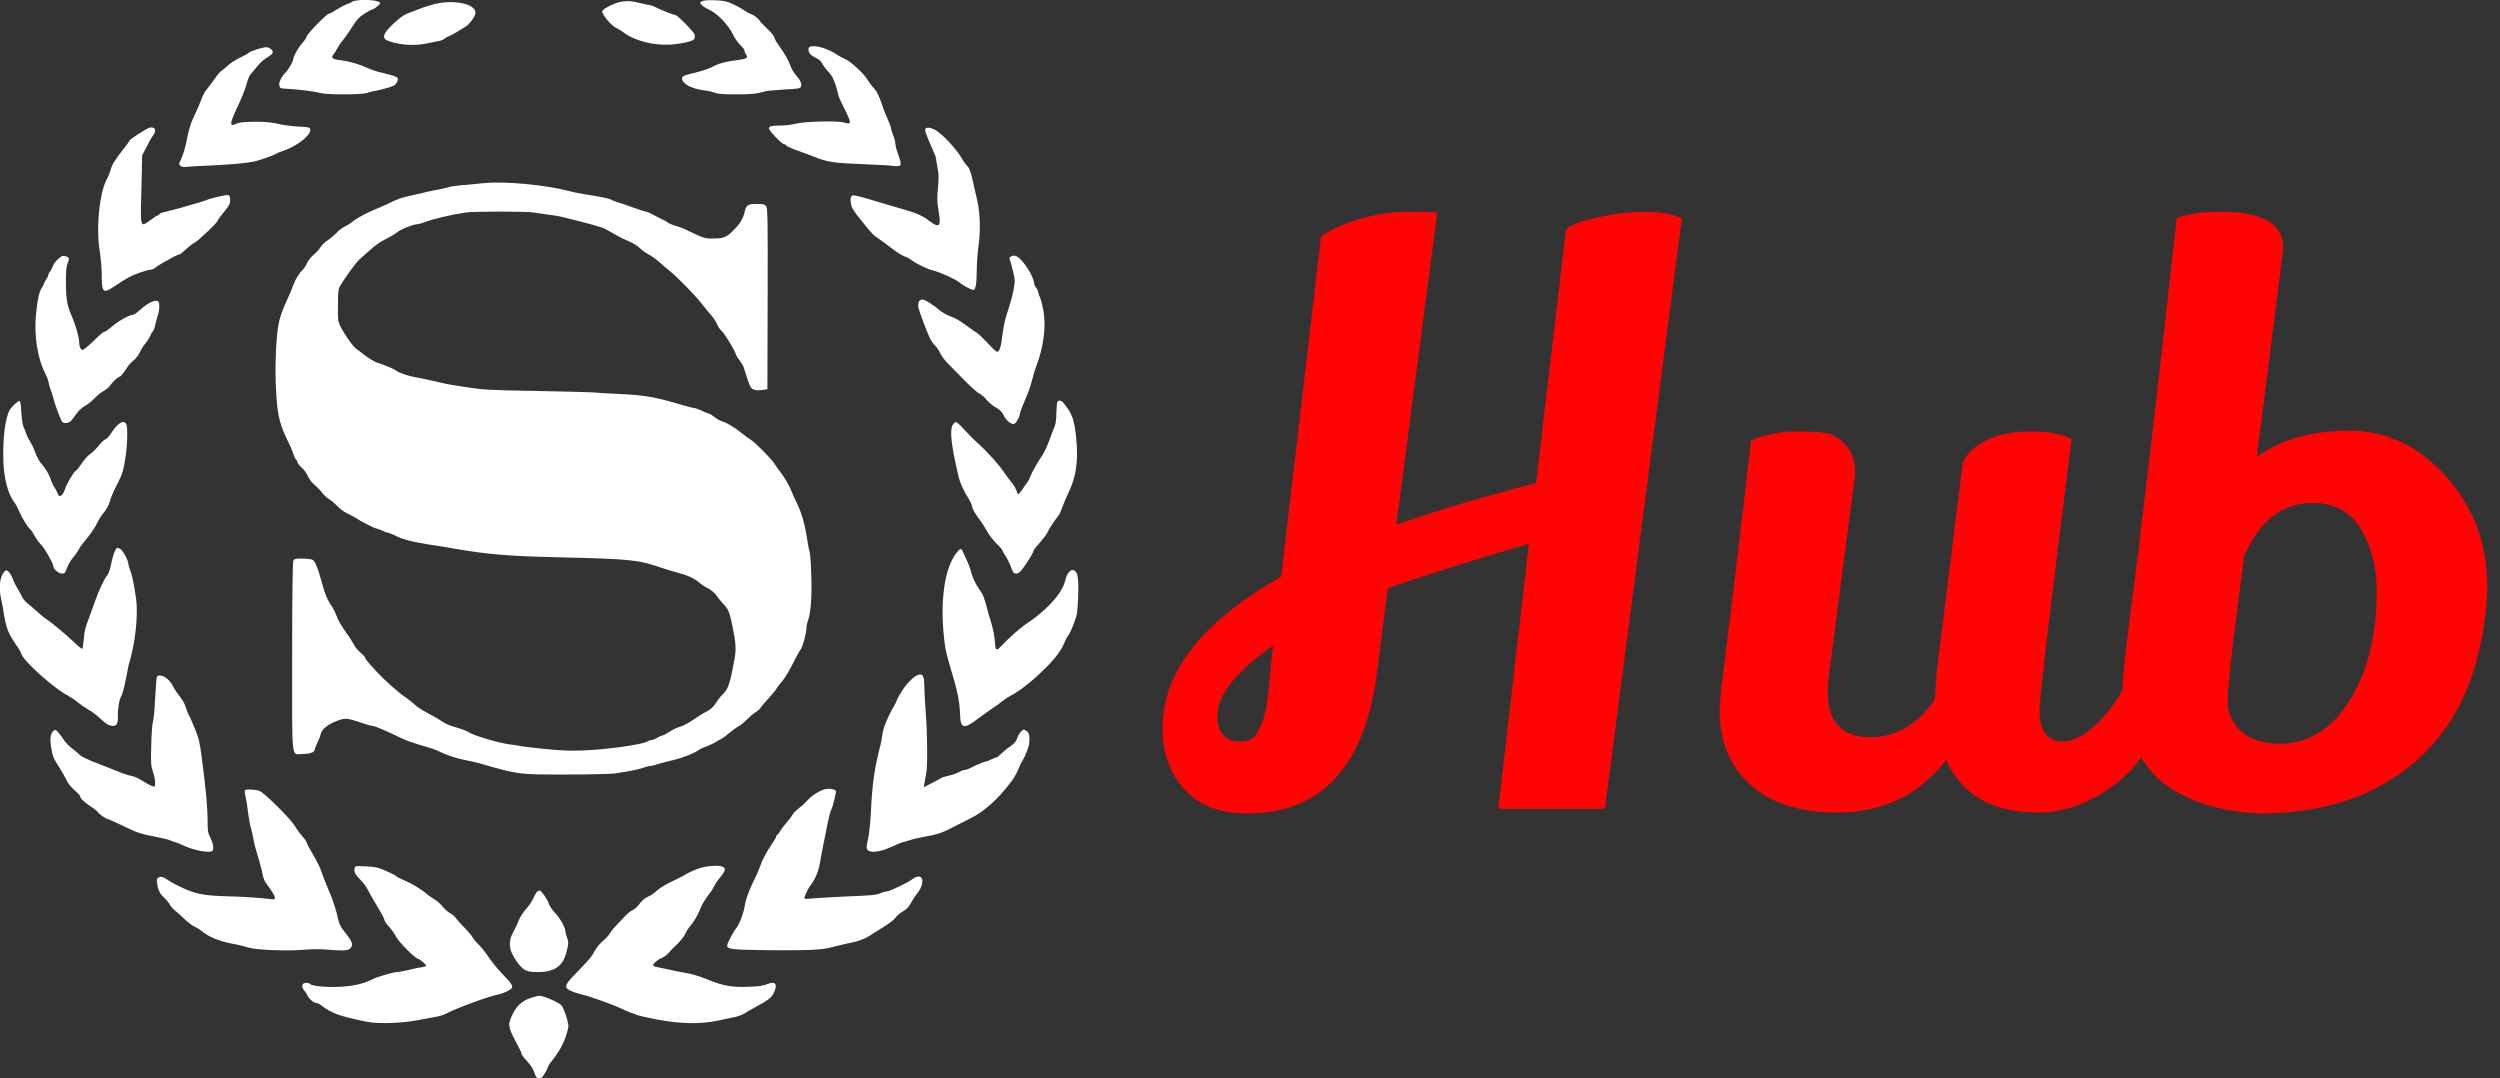<svg width="102" height="44" viewBox="0 0 102 44" fill="none" xmlns="http://www.w3.org/2000/svg" xmlns:xlink="http://www.w3.org/1999/xlink">
	<rect x="0" y="0" width="102" height="44" fill="#333333" stroke="none"/>
	<desc>
			Created with Pixso.
	</desc>
	<defs/>
	<path id="Vector" d="M14.5 0.03C14.44 0.04 14.37 0.06 14.35 0.08C14.32 0.11 14.22 0.15 14.13 0.18C14.03 0.22 13.85 0.32 13.72 0.4C13.59 0.49 13.46 0.56 13.42 0.56C13.33 0.56 12.55 1.36 12.51 1.49C12.5 1.55 12.42 1.66 12.34 1.75C12.19 1.91 11.97 2.29 11.97 2.39C11.97 2.5 11.76 2.86 11.64 2.97C11.48 3.13 11.36 3.37 11.4 3.5C11.42 3.6 11.45 3.61 11.66 3.62C12.12 3.64 12.84 3.73 13.04 3.79C13.33 3.87 14.73 3.87 14.99 3.79C15.09 3.75 15.26 3.71 15.35 3.7C15.45 3.68 15.66 3.63 15.83 3.58C16.07 3.51 16.13 3.47 16.19 3.36C16.3 3.15 16.27 3.14 15.52 2.95C15.37 2.92 15.14 2.84 15.01 2.78C14.67 2.62 14.25 2.5 13.92 2.46C13.59 2.43 13.49 2.36 13.59 2.24C13.63 2.2 13.7 2.1 13.74 2.01C13.78 1.93 13.89 1.76 13.99 1.64C14.09 1.51 14.27 1.26 14.38 1.08C14.54 0.82 14.64 0.71 14.85 0.57C15 0.47 15.15 0.39 15.18 0.39C15.25 0.39 15.51 0.18 15.51 0.13C15.51 0.02 14.89 -0.05 14.5 0.03ZM28.67 0.04C28.62 0.06 28.57 0.09 28.57 0.12C28.57 0.18 28.74 0.31 28.96 0.41C29.27 0.55 29.72 1.03 29.88 1.36C29.95 1.51 30.08 1.71 30.18 1.81C30.28 1.91 30.37 2.01 30.37 2.05C30.37 2.09 30.4 2.17 30.44 2.22C30.53 2.36 30.48 2.4 30.1 2.45C29.66 2.5 29.37 2.58 29.18 2.67C28.99 2.78 28.7 2.88 28.38 2.96C27.89 3.08 27.83 3.1 27.83 3.21C27.83 3.42 28.24 3.63 28.75 3.69C28.89 3.7 29.07 3.75 29.16 3.78C29.27 3.83 29.49 3.85 30.02 3.85C30.7 3.85 30.83 3.83 31.26 3.72C31.35 3.7 31.7 3.67 32.04 3.65C32.6 3.62 32.65 3.61 32.68 3.53C32.72 3.42 32.66 3.28 32.47 3.06C32.4 2.98 32.3 2.82 32.26 2.71C32.17 2.46 32.02 2.19 31.78 1.86C31.67 1.71 31.59 1.56 31.59 1.52C31.59 1.48 31.47 1.33 31.32 1.19C31.16 1.04 31 0.87 30.96 0.8C30.91 0.74 30.79 0.64 30.68 0.59C30.57 0.55 30.41 0.46 30.34 0.41C30.27 0.35 30.08 0.25 29.91 0.17C29.66 0.05 29.55 0.03 29.19 0.01C28.96 0 28.73 0.01 28.67 0.04ZM25.3 0.08C25.06 0.13 24.64 0.34 24.58 0.44C24.52 0.54 24.9 1.02 25.14 1.14C25.24 1.19 25.38 1.27 25.45 1.33C25.9 1.67 26.67 1.86 27.37 1.82C27.61 1.8 27.93 1.75 28.07 1.71C28.31 1.64 28.33 1.62 28.35 1.5C28.36 1.39 28.3 1.32 27.99 0.99C27.78 0.78 27.59 0.61 27.55 0.61C27.48 0.61 26.92 0.39 26.72 0.28C26.64 0.24 26.56 0.21 26.52 0.21C26.48 0.21 26.3 0.17 26.1 0.12C25.73 0.03 25.6 0.03 25.3 0.08ZM17.71 0.17C17.55 0.21 17.27 0.3 17.1 0.37C16.93 0.43 16.71 0.52 16.6 0.56C16.37 0.64 15.75 1.21 15.69 1.4C15.62 1.58 15.71 1.65 16.11 1.75C16.54 1.85 17.01 1.86 17.42 1.77C17.58 1.74 17.79 1.7 17.87 1.68C17.96 1.67 18.08 1.62 18.14 1.58C18.19 1.53 18.29 1.48 18.35 1.46C18.45 1.42 18.71 1.27 19.02 1.07C19.19 0.95 19.39 0.66 19.4 0.52C19.4 0.15 18.5 -0.03 17.71 0.17ZM33.04 1.91C32.95 1.94 32.98 2.14 33.08 2.23C33.14 2.28 33.25 2.35 33.32 2.38C33.4 2.41 33.5 2.5 33.54 2.58C33.58 2.66 33.69 2.82 33.8 2.93C33.94 3.08 34.01 3.21 34.1 3.49C34.16 3.69 34.21 3.88 34.21 3.9C34.21 3.93 34.32 4.18 34.46 4.45C34.75 5.03 34.75 5.1 34.44 5C34.16 4.92 32.83 4.95 32.45 5.05C32.31 5.09 32.06 5.12 31.88 5.12C31.5 5.12 31.37 5.15 31.37 5.24C31.37 5.32 31.89 5.87 31.96 5.87C31.99 5.87 32.04 5.89 32.07 5.93C32.09 5.96 32.24 6.03 32.39 6.09C32.54 6.14 32.88 6.27 33.15 6.37C33.76 6.62 34.01 6.65 35.24 6.7C35.79 6.72 36.34 6.75 36.45 6.77C36.78 6.81 36.81 6.76 36.66 6.34C36.58 6.14 36.53 5.92 36.53 5.86C36.53 5.79 36.49 5.64 36.44 5.52C36.39 5.39 36.35 5.26 36.35 5.22C36.35 5.18 36.29 5.02 36.22 4.87C36.15 4.71 36.03 4.41 35.96 4.19C35.86 3.91 35.78 3.74 35.68 3.63C35.6 3.55 35.47 3.38 35.4 3.26C35.24 2.99 34.66 2.46 34.46 2.4C34.38 2.37 34.24 2.29 34.15 2.23C33.78 1.98 33.25 1.82 33.04 1.91ZM10.49 2.01C10.33 2.06 10.18 2.12 10.14 2.16C10.1 2.2 9.94 2.28 9.78 2.36C9.63 2.43 9.41 2.57 9.3 2.67C9.19 2.77 9.06 2.88 9.01 2.91C8.96 2.95 8.84 3.09 8.75 3.23C8.66 3.36 8.52 3.54 8.45 3.63C8.37 3.71 8.27 3.9 8.22 4.05C8.11 4.33 8.08 4.4 7.86 4.87C7.78 5.04 7.69 5.35 7.64 5.61C7.57 6.01 7.46 6.37 7.33 6.62C7.27 6.74 7.41 6.84 7.57 6.81C7.65 6.8 8.12 6.77 8.63 6.75C9.45 6.71 10 6.66 10.37 6.59C10.56 6.55 11.14 6.35 11.25 6.28C11.3 6.25 11.46 6.18 11.62 6.13C12.13 5.95 12.68 5.51 12.66 5.3C12.65 5.19 12.64 5.19 12.12 5.16C11.83 5.14 11.48 5.09 11.33 5.05C10.96 4.94 9.87 4.94 9.66 5.04C9.35 5.2 9.36 5.05 9.69 4.36C9.83 4.07 9.99 3.67 10.05 3.47C10.1 3.26 10.18 3.06 10.24 3.01C10.29 2.95 10.42 2.81 10.52 2.68C10.62 2.55 10.79 2.41 10.89 2.35C11.14 2.21 11.19 2.11 11.06 2.01C10.93 1.9 10.85 1.9 10.49 2.01ZM6.1 5.21C5.96 5.25 5.28 5.69 5.28 5.74C5.28 5.76 5.17 5.92 5.03 6.09C4.69 6.52 4.56 6.73 4.5 6.97C4.47 7.07 4.42 7.2 4.39 7.25C4.06 7.78 3.9 9.33 4.08 10.31C4.11 10.52 4.15 10.93 4.15 11.2C4.15 11.92 4.2 11.99 4.61 11.72C5.21 11.32 5.33 11.26 5.68 11.13C5.88 11.06 6.1 11 6.16 11C6.21 11 6.3 10.96 6.35 10.91C6.43 10.84 6.69 10.69 7.12 10.46C7.2 10.42 7.29 10.38 7.32 10.38C7.35 10.38 7.47 10.28 7.6 10.16C7.73 10.04 7.89 9.92 7.96 9.89C8.09 9.82 8.87 9.08 8.87 9.02C8.87 9 8.98 8.84 9.13 8.66C9.35 8.39 9.39 8.32 9.39 8.16C9.39 8.02 9.37 7.98 9.31 7.96C9.23 7.94 8.53 8.1 8.44 8.16C8.42 8.17 8.26 8.22 8.1 8.27C7.93 8.32 7.59 8.41 7.34 8.49C7.08 8.56 6.81 8.63 6.72 8.65C6.63 8.66 6.53 8.7 6.5 8.74C6.48 8.77 6.43 8.8 6.41 8.8C6.39 8.8 6.27 8.88 6.14 8.98C6.01 9.08 5.89 9.15 5.86 9.15C5.74 9.15 5.73 9.01 5.77 7.69L5.8 6.34L5.98 5.99C6.08 5.79 6.2 5.58 6.25 5.52C6.41 5.32 6.32 5.15 6.1 5.21ZM37.75 5.32C37.75 5.38 37.85 5.65 37.97 5.91C38.09 6.17 38.19 6.42 38.19 6.46C38.19 6.51 38.22 6.68 38.25 6.84C38.3 7.09 38.31 7.24 38.27 7.65C38.23 8.08 38.23 8.21 38.29 8.58C38.38 9.1 38.36 9.22 38.19 9.18C38.13 9.16 38.01 9.09 37.92 9.02C37.69 8.82 37.39 8.69 36.79 8.52C36.49 8.43 36.08 8.31 35.87 8.25C35.39 8.1 34.91 7.97 34.82 7.97C34.72 7.97 34.68 8.08 34.72 8.31C34.74 8.47 34.82 8.6 35.12 8.97C35.55 9.51 35.6 9.57 35.89 9.77C36.01 9.85 36.25 10.03 36.41 10.15C36.57 10.28 36.78 10.41 36.88 10.45C36.99 10.49 37.13 10.56 37.2 10.62C37.4 10.77 37.84 10.98 38.08 11.04C38.4 11.12 38.98 11.39 39.14 11.52C39.26 11.63 39.63 11.83 39.72 11.83C39.8 11.83 39.85 11.56 39.85 11.09C39.85 10.81 39.88 10.38 39.91 10.14C40.01 9.47 40 8.74 39.87 8.17C39.81 7.9 39.72 7.53 39.68 7.33C39.59 6.96 39.54 6.83 39.44 6.75C39.41 6.72 39.3 6.57 39.21 6.41C39.02 6.09 38.48 5.5 38.19 5.32C38.09 5.26 37.95 5.21 37.88 5.21C37.77 5.21 37.75 5.23 37.75 5.32ZM19.75 7.47C19.66 7.48 19.35 7.51 19.05 7.54C18.75 7.56 18.44 7.6 18.37 7.62C18.29 7.65 18.08 7.69 17.91 7.73C17.73 7.76 17.5 7.81 17.41 7.83C17.31 7.86 17.04 7.92 16.8 7.97C16.36 8.07 16.26 8.1 15.73 8.36C15.57 8.43 15.34 8.53 15.22 8.58C14.97 8.68 14.47 8.95 14.35 9.07C14.3 9.11 14.18 9.19 14.07 9.24C13.97 9.29 13.83 9.4 13.75 9.48C13.68 9.56 13.52 9.7 13.39 9.79C13.25 9.88 13.12 10 13.08 10.08C13.05 10.14 12.93 10.28 12.82 10.37C12.71 10.46 12.58 10.62 12.53 10.73C12.48 10.84 12.4 10.96 12.36 11C12.19 11.16 12.06 11.38 11.95 11.67C11.89 11.84 11.78 12.1 11.71 12.24C11.53 12.63 11.41 12.96 11.36 13.25C11.27 13.72 11.22 14.85 11.25 15.64C11.3 16.83 11.37 17.2 11.68 17.86C11.81 18.12 11.94 18.42 11.97 18.52C12 18.63 12.05 18.73 12.08 18.76C12.12 18.79 12.14 18.83 12.14 18.87C12.14 18.9 12.21 18.99 12.3 19.07C12.39 19.15 12.5 19.29 12.54 19.39C12.58 19.49 12.68 19.63 12.75 19.7C13 19.93 13.08 20.01 13.16 20.13C13.21 20.19 13.32 20.3 13.42 20.36C13.52 20.42 13.67 20.55 13.76 20.64C13.84 20.74 14.02 20.87 14.15 20.94C14.29 21 14.57 21.16 14.78 21.29C15 21.41 15.25 21.54 15.35 21.56C15.45 21.59 15.58 21.64 15.65 21.67C15.71 21.71 15.79 21.73 15.82 21.73C15.85 21.73 15.96 21.78 16.06 21.82C16.37 21.99 16.74 22.09 17.4 22.2C17.77 22.25 18.29 22.34 18.57 22.39C19.92 22.62 20.67 22.69 22.91 22.74C25.78 22.81 26.04 22.84 27 23.17C27.25 23.25 27.57 23.35 27.7 23.38C28.03 23.46 28.33 23.6 28.52 23.76C28.6 23.84 28.77 23.95 28.9 24.01C29.02 24.08 29.16 24.19 29.22 24.28C29.27 24.36 29.4 24.52 29.5 24.63C29.73 24.87 29.76 24.94 29.9 25.63C30.02 26.19 30.04 26.51 29.97 26.88C29.79 27.88 29.71 28.13 29.47 28.35C29.4 28.41 29.29 28.56 29.21 28.68C29.11 28.84 29 28.94 28.83 29.03C28.7 29.09 28.44 29.26 28.25 29.39C28.06 29.52 27.83 29.63 27.75 29.65C27.66 29.67 27.47 29.75 27.33 29.85C27.18 29.94 27.03 30.02 27 30.02C26.96 30.02 26.88 30.06 26.8 30.11C26.73 30.15 26.64 30.19 26.59 30.19C26.55 30.19 26.46 30.22 26.4 30.26C26.15 30.39 24.68 30.59 23.75 30.62C23.21 30.64 22.84 30.62 22.16 30.55C21.67 30.5 21.25 30.45 21.24 30.44C21.22 30.43 21.02 30.4 20.79 30.37C20.41 30.33 19.29 30 19.16 29.89C19.1 29.84 18.81 29.73 18.45 29.63C18.3 29.59 18.11 29.49 18.01 29.42C17.92 29.35 17.67 29.21 17.46 29.1C17.25 28.99 17 28.83 16.91 28.74C16.83 28.66 16.66 28.53 16.56 28.46C16.39 28.36 15.95 27.98 15.67 27.71C15.26 27.31 14.9 26.9 14.9 26.84C14.9 26.81 14.81 26.71 14.7 26.62C14.59 26.53 14.46 26.36 14.41 26.25C14.35 26.14 14.24 25.96 14.15 25.85C13.93 25.54 13.78 25.28 13.72 25.1C13.69 25.01 13.62 24.87 13.57 24.79C13.34 24.45 13.26 24.25 13.11 23.69C12.96 23.15 12.86 22.9 12.75 22.84C12.69 22.81 12.5 22.79 12.33 22.79C12.06 22.79 12.01 22.8 11.97 22.87C11.94 22.93 11.92 24.24 11.92 26.81C11.92 31.23 11.87 30.76 12.37 30.76C12.65 30.76 12.84 30.69 12.84 30.58C12.84 30.55 12.89 30.43 12.95 30.3C13.01 30.18 13.07 30.03 13.08 29.97C13.13 29.74 13.38 29.54 13.81 29.39C14.08 29.29 14.17 29.3 14.69 29.47C14.94 29.56 15.18 29.62 15.22 29.62C15.3 29.62 15.8 29.84 16.32 30.09C16.61 30.23 16.78 30.29 17.56 30.52C17.67 30.55 17.91 30.65 18.1 30.74C18.3 30.83 18.61 30.93 18.88 30.99C19.13 31.04 19.46 31.11 19.62 31.16C21.19 31.61 21.13 31.6 23.11 31.6C24.01 31.6 24.89 31.58 25.06 31.56C25.68 31.47 25.98 31.41 26.23 31.33C26.36 31.28 26.51 31.25 26.55 31.25C26.59 31.25 26.75 31.21 26.89 31.16C27.04 31.12 27.33 31.04 27.55 30.99C27.9 30.9 28.33 30.73 28.49 30.61C28.52 30.58 28.69 30.5 28.86 30.44C29.03 30.37 29.19 30.29 29.23 30.26C29.26 30.24 29.34 30.19 29.4 30.16C29.46 30.14 29.62 30.02 29.75 29.91C29.88 29.8 30.06 29.67 30.14 29.63C30.23 29.58 30.38 29.46 30.47 29.36C30.57 29.26 30.72 29.13 30.81 29.07C30.9 29.02 31.01 28.92 31.05 28.85C31.09 28.79 31.24 28.62 31.36 28.49C31.49 28.35 31.62 28.19 31.66 28.13C31.69 28.07 31.79 27.93 31.9 27.81C32 27.7 32.2 27.37 32.34 27.09C32.48 26.81 32.62 26.55 32.66 26.51C32.74 26.42 32.9 25.85 32.9 25.65C32.9 25.56 32.93 25.4 32.97 25.31C33.08 24.99 33.13 24.34 33.1 23.49C33.09 23.04 33.06 22.6 33.03 22.5C33 22.41 32.96 22.2 32.94 22.04C32.85 21.44 32.72 20.98 32.56 20.63C32.46 20.43 32.32 20.12 32.25 19.94C32.17 19.76 32 19.47 31.87 19.3C31.74 19.13 31.61 18.95 31.59 18.91C31.52 18.77 30.79 18.03 30.64 17.95C30.57 17.91 30.4 17.79 30.27 17.68C30.01 17.46 29.65 17.24 29.46 17.19C29.4 17.18 29.26 17.1 29.15 17.02C29.05 16.93 28.94 16.87 28.91 16.87C28.88 16.87 28.76 16.82 28.64 16.76C28.52 16.7 28.38 16.65 28.33 16.65C28.29 16.65 28.01 16.58 27.72 16.49C26.74 16.2 26.31 16.13 25.39 16.08C24.92 16.06 24.38 16.03 24.2 16.01C24.02 16 22.95 15.97 21.82 15.95C19.95 15.92 19.7 15.9 19.05 15.8C18.65 15.74 18.29 15.68 18.24 15.67C17.87 15.58 17.14 15.42 16.89 15.38C16.59 15.32 16.25 15.2 16.13 15.1C16.05 15.04 15.63 14.87 15.37 14.79C15.26 14.75 15.05 14.62 14.89 14.5C14.74 14.38 14.56 14.25 14.5 14.2C14.36 14.09 14.01 13.57 13.87 13.28C13.79 13.1 13.78 13 13.79 12.44C13.79 11.85 13.8 11.79 13.9 11.63C14.08 11.32 14.52 10.72 14.65 10.6C14.72 10.54 14.91 10.36 15.09 10.21C15.26 10.04 15.54 9.85 15.71 9.77C15.87 9.69 16.08 9.57 16.17 9.5C16.34 9.36 16.84 9.16 17 9.15C17.06 9.15 17.18 9.12 17.28 9.08C17.68 8.93 18.4 8.76 19 8.67C19.35 8.62 21.47 8.62 21.78 8.67C21.9 8.69 22.17 8.73 22.39 8.76C22.77 8.81 22.86 8.83 23.37 8.96C24.11 9.14 24.61 9.29 24.71 9.35C24.78 9.39 24.98 9.5 25.14 9.59C25.31 9.69 25.56 9.81 25.69 9.86C25.82 9.91 26.01 10.03 26.1 10.12C26.2 10.21 26.37 10.34 26.48 10.39C26.59 10.45 26.79 10.59 26.92 10.71C27.06 10.83 27.24 10.99 27.33 11.06C27.61 11.28 28.32 12 28.62 12.38C28.77 12.57 28.96 12.8 29.04 12.89C29.12 12.98 29.22 13.14 29.26 13.23C29.29 13.33 29.38 13.45 29.45 13.51C29.56 13.6 30.02 14.36 30.02 14.45C30.02 14.47 30.08 14.58 30.16 14.68C30.24 14.79 30.32 14.92 30.34 14.98C30.36 15.04 30.43 15.27 30.5 15.48C30.62 15.82 30.65 15.86 30.77 15.9C30.85 15.93 30.99 15.93 31.11 15.91L31.31 15.88L31.32 12.18C31.33 8.79 31.32 8.48 31.25 8.4C31.2 8.34 31.12 8.32 30.87 8.32C30.5 8.32 30.44 8.37 30.37 8.69C30.31 8.94 30.17 9.16 29.89 9.43C29.63 9.69 29.5 9.73 29.1 9.73C28.76 9.74 28.73 9.73 27.98 9.37C27.84 9.3 27.63 9.23 27.52 9.2C27.42 9.17 27.3 9.12 27.26 9.09C27.23 9.06 27.13 9 27.04 8.96C26.96 8.93 26.78 8.83 26.65 8.76C26.52 8.69 26.38 8.63 26.34 8.63C26.31 8.63 26.08 8.56 25.84 8.47C25.6 8.38 25.31 8.28 25.19 8.25C25.07 8.21 24.95 8.16 24.92 8.14C24.86 8.1 24.37 8 23.88 7.93C23.71 7.9 23.42 7.85 23.24 7.8C22.25 7.54 20.63 7.39 19.75 7.47ZM2.36 10.58C2.27 10.66 2.17 10.79 2.16 10.85C2.14 10.91 2.09 11.01 2.05 11.07C2 11.13 1.96 11.21 1.96 11.25C1.96 11.28 1.92 11.36 1.87 11.42C1.83 11.48 1.79 11.56 1.79 11.58C1.79 11.61 1.75 11.68 1.71 11.74C1.6 11.89 1.54 12.17 1.48 12.71C1.37 13.64 1.52 14.62 1.87 15.29C1.92 15.38 1.97 15.53 1.99 15.62C2 15.72 2.04 15.83 2.06 15.88C2.08 15.93 2.13 16.06 2.16 16.19C2.23 16.49 2.47 17.12 2.53 17.2C2.6 17.28 2.75 17.28 2.86 17.2C2.91 17.17 3.01 17.04 3.1 16.91C3.19 16.77 3.33 16.64 3.47 16.56C3.59 16.49 3.77 16.35 3.87 16.24C3.97 16.13 4.13 16 4.23 15.95C4.32 15.9 4.45 15.8 4.5 15.72C4.62 15.55 4.8 15.39 4.9 15.36C4.94 15.34 5.04 15.22 5.13 15.08C5.21 14.94 5.35 14.79 5.42 14.73C5.5 14.68 5.63 14.52 5.7 14.38C5.77 14.24 5.85 14.11 5.87 14.09C5.94 14.03 6.16 13.68 6.16 13.64C6.16 13.62 6.19 13.58 6.22 13.54C6.26 13.5 6.31 13.38 6.33 13.27C6.35 13.16 6.4 13 6.43 12.9C6.5 12.72 6.52 12.46 6.48 12.34C6.42 12.18 6.08 12.31 5.72 12.64C5.6 12.75 5.47 12.84 5.44 12.84C5.28 12.84 4.79 13.12 4.51 13.37C4.41 13.46 4.29 13.54 4.25 13.54C4.22 13.54 4.06 13.67 3.89 13.84C3.73 14 3.54 14.17 3.47 14.22C3.35 14.3 3.35 14.3 3.29 14.22C3.25 14.17 3.23 14.05 3.23 13.95C3.23 13.78 3.08 13.24 2.95 12.95C2.74 12.48 2.7 12.25 2.69 11.59C2.69 11.06 2.7 10.89 2.76 10.74C2.84 10.53 2.83 10.49 2.65 10.45C2.56 10.42 2.5 10.45 2.36 10.58ZM41.24 10.47C41.18 10.51 41.17 10.54 41.2 10.59C41.22 10.64 41.28 10.85 41.33 11.06C41.42 11.44 41.42 11.46 41.35 11.83C41.32 12.03 41.21 12.41 41.13 12.66C40.98 13.1 40.95 13.26 40.86 13.95C40.83 14.13 40.79 14.28 40.74 14.32C40.67 14.39 40.64 14.36 40.31 14.01C40.12 13.81 39.91 13.61 39.87 13.59C39.82 13.56 39.61 13.42 39.4 13.26C39.17 13.09 38.93 12.95 38.78 12.91C38.65 12.86 38.46 12.76 38.35 12.67C38.09 12.44 37.74 12.22 37.63 12.22C37.5 12.22 37.44 12.36 37.47 12.54C37.5 12.7 37.8 13.5 37.94 13.8C37.99 13.91 38.09 14.04 38.15 14.1C38.22 14.16 38.31 14.3 38.36 14.41C38.41 14.52 38.56 14.72 38.69 14.85C38.83 14.99 39.14 15.3 39.38 15.55C39.63 15.8 39.89 16.03 39.96 16.06C40.04 16.1 40.18 16.21 40.26 16.32C40.35 16.43 40.52 16.56 40.62 16.62C40.74 16.68 40.85 16.77 40.9 16.86C41.02 17.1 41.17 17.26 41.3 17.29C41.39 17.31 41.42 17.29 41.5 17.16C41.55 17.08 41.6 16.98 41.6 16.94C41.6 16.89 41.65 16.74 41.71 16.59C41.77 16.44 41.87 16.21 41.92 16.08C41.98 15.95 42.07 15.67 42.12 15.47C42.17 15.26 42.25 15.02 42.28 14.94C42.57 14.19 42.68 13.38 42.58 12.72C42.54 12.49 42.48 12.25 42.45 12.18C42.42 12.12 42.38 12.01 42.36 11.93C42.35 11.85 42.31 11.77 42.27 11.74C42.24 11.71 42.2 11.62 42.19 11.54C42.15 11.32 42.03 11.09 41.83 10.81C41.56 10.45 41.41 10.37 41.24 10.47ZM0.55 16.54C0.38 16.72 0.34 16.79 0.26 17.12C0.14 17.61 0.1 18.53 0.16 19.16C0.23 19.77 0.37 20.23 0.61 20.53C0.65 20.58 0.73 20.75 0.8 20.9C0.94 21.21 1.13 21.51 1.24 21.6C1.28 21.64 1.35 21.74 1.4 21.84C1.45 21.94 1.58 22.12 1.69 22.24C1.86 22.43 2.18 23 2.18 23.12C2.18 23.22 2.4 23.4 2.52 23.4C2.64 23.4 2.66 23.38 2.73 23.18C2.77 23.06 2.88 22.87 2.97 22.76C3.07 22.65 3.17 22.5 3.21 22.42C3.25 22.34 3.34 22.21 3.42 22.12C3.69 21.8 3.88 21.52 3.97 21.33C4.01 21.23 4.13 21.04 4.23 20.92C4.34 20.79 4.44 20.61 4.48 20.46C4.52 20.33 4.57 20.19 4.59 20.16C4.6 20.12 4.65 20.03 4.68 19.96C4.72 19.89 4.77 19.77 4.81 19.7C4.99 19.34 5.03 19.22 5.11 18.73C5.2 18.16 5.22 17.44 5.15 17.3C5.04 17.1 4.8 17.26 4.51 17.71C4.45 17.8 4.36 17.9 4.31 17.92C4.25 17.94 4.15 18.03 4.08 18.12C3.91 18.33 3.79 18.45 3.62 18.57C3.55 18.63 3.41 18.79 3.32 18.93C3.22 19.07 3.13 19.19 3.1 19.2C3.02 19.23 2.71 19.75 2.66 19.94C2.6 20.12 2.52 20.24 2.43 20.24C2.41 20.24 2.36 20.17 2.33 20.08C2.29 19.99 2.23 19.89 2.2 19.85C2.17 19.81 2.1 19.66 2.05 19.5C1.99 19.35 1.87 19.14 1.78 19.03C1.59 18.82 1.51 18.66 1.41 18.39C1.38 18.29 1.29 18.12 1.22 18C1.15 17.89 1.08 17.74 1.06 17.67C1.04 17.6 1 17.49 0.96 17.42C0.92 17.34 0.89 17.11 0.87 16.83C0.86 16.56 0.83 16.37 0.8 16.36C0.77 16.35 0.66 16.43 0.55 16.54ZM43.14 16.4C43.12 16.42 43.11 16.63 43.1 16.84C43.1 17.09 43.07 17.3 43.03 17.4C42.99 17.48 42.94 17.62 42.91 17.7C42.71 18.25 42.64 18.42 42.44 18.71C42.32 18.89 42.17 19.16 42.1 19.3C42.04 19.45 41.97 19.59 41.96 19.61C41.76 19.91 41.58 20.16 41.55 20.16C41.53 20.16 41.49 20.09 41.47 20.01C41.44 19.93 41.37 19.8 41.31 19.73C41.25 19.66 41.11 19.48 41 19.32C40.8 19.01 40.32 18.47 39.98 18.16C39.74 17.95 39.5 17.7 39.25 17.43C39.14 17.31 39.03 17.22 39 17.22C38.96 17.22 38.9 17.28 38.86 17.36C38.75 17.58 38.81 18.16 39.09 19.36C39.16 19.69 39.32 20.04 39.51 20.33C39.58 20.43 39.65 20.58 39.66 20.66C39.69 20.79 39.78 20.96 40.02 21.27C40.09 21.37 40.21 21.56 40.28 21.69C40.35 21.82 40.52 22.04 40.65 22.17C40.79 22.3 40.9 22.43 40.9 22.46C40.9 22.48 40.96 22.59 41.03 22.69C41.1 22.8 41.2 23 41.25 23.14C41.33 23.37 41.36 23.4 41.46 23.4C41.55 23.4 41.61 23.35 41.72 23.21C41.99 22.83 42.16 22.55 42.16 22.49C42.16 22.45 42.27 22.31 42.41 22.16C42.54 22.01 42.69 21.81 42.74 21.72C42.81 21.55 43.06 21.19 43.19 21.03C43.22 21 43.28 20.87 43.32 20.75C43.36 20.63 43.49 20.33 43.6 20.09C43.91 19.44 44 18.81 43.91 17.9C43.84 17.12 43.74 16.85 43.37 16.42C43.29 16.33 43.19 16.32 43.14 16.4ZM4.69 22.48C4.65 22.56 4.58 22.78 4.54 22.99C4.5 23.2 4.43 23.4 4.4 23.44C4.27 23.58 4.01 24.13 3.89 24.5C3.82 24.7 3.69 25.05 3.61 25.27C3.49 25.57 3.44 25.77 3.42 26.07C3.4 26.29 3.37 26.47 3.35 26.47C3.32 26.47 3.17 26.35 3.01 26.19C2.67 25.87 2.07 25.37 1.89 25.26C1.82 25.22 1.64 25.07 1.5 24.94C1.35 24.8 1.17 24.65 1.1 24.6C1.03 24.54 0.93 24.42 0.89 24.33C0.85 24.24 0.76 24.09 0.71 24C0.65 23.91 0.57 23.75 0.54 23.66C0.46 23.44 0.34 23.27 0.25 23.27C0.22 23.27 0.14 23.35 0.09 23.46C-0.02 23.67 -0.04 24.06 0.04 24.41C0.07 24.52 0.12 24.78 0.15 25C0.26 25.67 0.33 25.84 0.74 26.43C0.78 26.49 0.85 26.61 0.88 26.7C1.02 27.03 2.21 28.09 2.77 28.38C2.89 28.45 3.08 28.57 3.18 28.66C3.29 28.75 3.48 28.88 3.6 28.95C3.72 29.01 3.92 29.16 4.04 29.27C4.37 29.57 4.4 29.58 4.53 29.61C4.75 29.65 4.82 29.54 4.81 29.22C4.8 28.91 4.87 28.51 4.96 28.38C5.01 28.29 5.11 27.87 5.2 27.38C5.22 27.24 5.26 27.08 5.28 27.02C5.31 26.96 5.38 26.65 5.44 26.35C5.57 25.69 5.62 24.88 5.55 24.41C5.46 23.8 5.38 23.42 5.31 23.26C5.27 23.17 5.24 23.06 5.24 23.02C5.24 22.87 5.01 22.45 4.91 22.4C4.76 22.33 4.77 22.33 4.69 22.48ZM39.08 22.49C38.59 23.04 38.37 24.26 38.49 25.74C38.54 26.35 38.58 26.57 38.73 27.08C39.07 28.2 39.15 28.58 39.17 29.15C39.19 29.74 39.32 29.77 39.93 29.3C40.16 29.13 40.43 28.94 40.52 28.88C40.62 28.82 40.76 28.72 40.84 28.65C40.92 28.58 41.08 28.47 41.21 28.4C41.56 28.22 42.06 27.84 42.55 27.36C43.02 26.91 43.29 26.56 43.42 26.24C43.46 26.14 43.53 25.99 43.59 25.92C43.64 25.85 43.75 25.62 43.82 25.42C43.95 25.08 43.96 25 43.99 24.34C44.01 23.59 43.98 23.35 43.82 23.27C43.7 23.2 43.54 23.38 43.48 23.62C43.39 23.99 43.2 24.29 42.8 24.7C42.58 24.92 42.26 25.19 42.08 25.31C41.66 25.58 41.25 25.94 40.8 26.41C40.67 26.55 40.61 26.52 40.6 26.29C40.59 26.01 40.51 25.61 40.42 25.33C40.37 25.2 40.32 25 40.29 24.89C40.16 24.4 40.12 24.27 39.97 24.07C39.81 23.85 39.65 23.51 39.61 23.29C39.59 23.22 39.54 23.07 39.49 22.96C39.44 22.85 39.36 22.68 39.32 22.58C39.23 22.37 39.2 22.35 39.08 22.49ZM37.4 27.56C37.28 27.61 37 27.89 36.88 28.07C36.69 28.36 36.66 28.41 36.59 28.57C36.56 28.66 36.48 28.81 36.41 28.92C36.18 29.34 36.04 29.7 36 29.97C35.98 30.13 35.94 30.33 35.92 30.41C35.68 31.33 35.58 32.01 35.53 33.2C35.5 33.66 35.46 34.06 35.41 34.26C35.32 34.65 35.34 34.72 35.59 34.75C35.81 34.76 36.09 34.69 36.47 34.51C36.64 34.43 36.81 34.36 36.83 34.36C36.85 34.36 36.96 34.33 37.08 34.29C37.19 34.25 37.43 34.19 37.61 34.16C38.3 34.04 38.43 33.99 39.08 33.65C39.16 33.61 39.38 33.5 39.59 33.39C40.05 33.17 40.55 32.75 40.97 32.25C41.35 31.79 41.42 31.68 41.55 31.38C41.6 31.25 41.68 31.09 41.72 31.03C41.81 30.89 41.98 30.47 41.99 30.35C42.02 30.04 41.99 29.89 41.88 29.82C41.77 29.75 41.76 29.75 41.66 29.85C41.6 29.9 41.53 30.03 41.5 30.12C41.46 30.25 41.39 30.33 41.21 30.46C41.07 30.55 40.91 30.69 40.84 30.76C40.77 30.83 40.69 30.9 40.66 30.9C40.63 30.9 40.54 30.94 40.45 30.98C40.36 31.03 40.26 31.07 40.23 31.07C40.16 31.07 39.74 31.25 39.54 31.36C39.47 31.39 39.38 31.42 39.34 31.42C39.29 31.42 39.2 31.46 39.13 31.5C39.06 31.54 38.88 31.61 38.74 31.64C38.59 31.67 38.43 31.72 38.39 31.75C38.34 31.78 38.16 31.88 38 31.96L37.69 32.12L37.72 31.94C37.74 31.83 37.77 31.66 37.79 31.55C37.85 31.26 37.84 29.97 37.77 29.08C37.74 28.64 37.71 28.14 37.71 27.96C37.71 27.55 37.63 27.45 37.4 27.56ZM6.4 27.62C6.38 27.65 6.36 28.04 6.33 28.49C6.31 28.93 6.27 29.37 6.24 29.45C6.21 29.53 6.18 29.97 6.17 30.41C6.15 31.16 6.16 31.25 6.24 31.49C6.33 31.74 6.36 32.04 6.3 32.09C6.27 32.12 6.1 32.04 5.75 31.82C5.64 31.75 5.47 31.68 5.38 31.66C5.23 31.64 4.93 31.53 4.45 31.33C4.34 31.29 4.04 31.17 3.78 31.07C3.52 30.96 3.29 30.85 3.26 30.81C3.23 30.77 3.09 30.65 2.96 30.55C2.82 30.45 2.65 30.27 2.58 30.15C2.51 30.04 2.4 29.9 2.35 29.85C2.26 29.76 2.25 29.76 2.17 29.83C2.06 29.93 2.03 30.15 2.09 30.51C2.16 30.89 2.17 30.92 2.42 31.31C2.53 31.48 2.66 31.72 2.72 31.84C2.78 31.97 2.91 32.13 3.05 32.25C3.17 32.35 3.27 32.46 3.27 32.49C3.28 32.58 3.43 32.72 3.68 32.89C3.81 32.97 3.95 33.08 3.98 33.12C4.06 33.24 4.29 33.39 4.46 33.44C4.54 33.47 4.82 33.6 5.09 33.73C5.59 33.98 5.81 34.04 6.44 34.16C6.66 34.2 6.9 34.26 6.97 34.3C7.05 34.33 7.13 34.36 7.15 34.36C7.17 34.36 7.35 34.43 7.54 34.52C7.93 34.7 8.55 34.81 8.66 34.72C8.74 34.65 8.7 34.41 8.57 34.15C8.49 34 8.47 33.89 8.47 33.54C8.47 32.92 8.4 32.19 8.23 30.9C8.16 30.36 8.12 30.18 8.03 29.93C7.97 29.76 7.75 29.25 7.68 29.12C7.65 29.08 7.61 28.95 7.57 28.83C7.54 28.72 7.43 28.53 7.33 28.41C7.24 28.3 7.12 28.12 7.07 28.02C6.94 27.75 6.71 27.56 6.51 27.56C6.46 27.56 6.41 27.59 6.4 27.62ZM33.66 32.2C33.45 32.25 33.13 32.45 32.97 32.63C32.87 32.74 32.71 32.89 32.6 32.97C32.5 33.05 32.38 33.16 32.35 33.22C32.32 33.28 32.19 33.45 32.07 33.59C31.94 33.74 31.83 33.9 31.8 33.95C31.78 34.01 31.75 34.05 31.72 34.05C31.7 34.05 31.68 34.08 31.68 34.11C31.68 34.15 31.55 34.36 31.4 34.58C31.25 34.81 31.08 35.13 31.03 35.3C30.97 35.47 30.85 35.76 30.75 35.94C30.56 36.33 30.42 36.7 30.38 36.98C30.34 37.25 30.16 37.73 30.06 37.84C29.94 37.98 29.67 38.48 29.67 38.57C29.67 38.73 29.8 38.75 31.45 38.77C32.98 38.78 33.59 38.75 33.93 38.65C34 38.63 34.19 38.58 34.34 38.55C34.5 38.51 34.75 38.45 34.91 38.42C35.07 38.38 35.3 38.29 35.43 38.21C35.55 38.13 35.83 37.95 36.05 37.82C36.28 37.68 36.48 37.52 36.53 37.45C36.58 37.37 36.71 37.26 36.83 37.19C36.99 37.1 37.07 37.02 37.16 36.85C37.23 36.72 37.35 36.54 37.42 36.45C37.59 36.26 37.68 35.96 37.61 35.84C37.56 35.73 37.39 35.74 37.24 35.86C37.07 36 36.3 36.37 36.18 36.37C36.13 36.37 36.02 36.4 35.94 36.44C35.75 36.52 35.5 36.54 34.63 36.57C34.22 36.59 33.65 36.62 33.36 36.64C33.08 36.67 32.84 36.68 32.83 36.67C32.79 36.63 32.95 36.27 33.08 36.11C33.26 35.87 33.41 35.52 33.46 35.17C33.49 35 33.55 34.66 33.6 34.42C33.65 34.18 33.72 33.85 33.75 33.68C33.84 33.25 33.88 33.08 33.94 32.98C33.96 32.93 34.01 32.77 34.04 32.63C34.07 32.48 34.1 32.34 34.11 32.32C34.15 32.22 33.88 32.15 33.66 32.2ZM9.99 32.25C9.97 32.27 9.99 32.41 10.03 32.56C10.06 32.72 10.11 33.01 10.13 33.22C10.16 33.42 10.2 33.68 10.24 33.79C10.27 33.9 10.31 34.07 10.33 34.18C10.34 34.29 10.42 34.61 10.51 34.9C10.6 35.19 10.69 35.53 10.71 35.65C10.73 35.77 10.78 35.92 10.82 35.98C11.24 36.55 11.31 36.72 11.11 36.69C10.59 36.63 10.05 36.59 9.33 36.57C8.23 36.54 7.95 36.48 7.21 36.11C7.06 36.04 6.86 35.92 6.78 35.86C6.62 35.74 6.45 35.75 6.4 35.88C6.39 35.91 6.41 36.06 6.44 36.21C6.5 36.4 6.56 36.5 6.68 36.61C6.78 36.7 6.88 36.82 6.92 36.89C6.95 36.96 7.05 37.08 7.14 37.15C7.23 37.22 7.41 37.38 7.54 37.51C7.67 37.63 7.85 37.77 7.94 37.81C8.02 37.84 8.18 37.94 8.27 38.02C8.57 38.26 9.06 38.44 9.67 38.54C9.77 38.56 9.97 38.61 10.13 38.66C10.48 38.76 11.63 38.81 12.4 38.75C12.75 38.72 13.11 38.72 13.45 38.75C14.08 38.81 14.27 38.78 14.34 38.63C14.4 38.49 14.35 38.39 14.06 38.02C13.86 37.76 13.83 37.69 13.74 37.27C13.67 37 13.54 36.6 13.41 36.32C13.3 36.05 13.16 35.71 13.11 35.56C13.07 35.41 12.92 35.12 12.79 34.9C12.66 34.68 12.54 34.46 12.52 34.4C12.51 34.34 12.43 34.22 12.34 34.13C12.26 34.04 12.12 33.85 12.03 33.7C11.84 33.39 10.8 32.36 10.59 32.27C10.43 32.21 10.02 32.19 9.99 32.25ZM14.51 35.35C14.48 35.36 14.46 35.43 14.46 35.51C14.46 35.61 14.51 35.69 14.68 35.87C14.81 35.99 14.96 36.2 15.02 36.33C15.09 36.46 15.26 36.77 15.41 37.01C15.56 37.25 15.68 37.48 15.68 37.52C15.68 37.57 15.77 37.7 15.88 37.82C15.99 37.94 16.12 38.12 16.16 38.22C16.28 38.44 16.9 39.07 17.04 39.11C17.15 39.15 17.39 39.35 17.39 39.41C17.39 39.42 17.29 39.45 17.18 39.47C17.07 39.48 16.83 39.53 16.65 39.58C16.47 39.62 16.27 39.66 16.2 39.66C16.06 39.66 15.36 39.86 15.18 39.96C14.83 40.14 14.39 40.24 13.85 40.26C13.3 40.29 12.7 40.23 12.64 40.14C12.63 40.12 12.56 40.1 12.49 40.1C12.33 40.1 12.28 40.24 12.39 40.38C12.43 40.43 12.51 40.54 12.55 40.63C12.63 40.78 12.82 40.93 12.94 40.93C12.97 40.93 13.07 40.98 13.15 41.05C13.55 41.35 13.89 41.47 14.98 41.69C15.46 41.78 16.4 41.75 17.06 41.62C17.37 41.56 17.72 41.5 17.82 41.48C17.93 41.46 18.07 41.42 18.13 41.39C18.64 41.12 19.96 40.64 20.39 40.56C20.48 40.54 20.63 40.48 20.74 40.42C20.99 40.28 20.97 40.23 20.49 39.73C20.28 39.51 20.02 39.19 19.9 39C19.78 38.82 19.61 38.61 19.51 38.52C19.42 38.44 19.32 38.31 19.28 38.24C19.24 38.17 19.09 37.99 18.94 37.84C18.8 37.7 18.64 37.52 18.6 37.46C18.55 37.39 18.45 37.3 18.37 37.26C18.29 37.22 18.15 37.1 18.06 36.99C17.97 36.88 17.82 36.74 17.72 36.69C17.62 36.63 17.49 36.54 17.43 36.49C17.21 36.29 16.79 36.04 16.5 35.92C16.34 35.85 16.19 35.78 16.18 35.76C16.14 35.7 15.59 35.45 15.4 35.4C15.18 35.35 14.59 35.32 14.51 35.35ZM28.55 35.42C28.29 35.51 28.09 35.6 27.83 35.76C27.79 35.78 27.59 35.88 27.38 35.98C27.16 36.08 26.91 36.24 26.81 36.33C26.7 36.43 26.55 36.54 26.47 36.57C26.28 36.66 26.22 36.71 26.06 36.92C25.99 37.01 25.87 37.11 25.8 37.14C25.73 37.17 25.61 37.26 25.54 37.34C25.46 37.42 25.3 37.59 25.18 37.72C25.05 37.85 24.92 38.01 24.88 38.08C24.85 38.15 24.72 38.29 24.6 38.39C24.47 38.5 24.33 38.67 24.26 38.8C24.15 39.03 24.06 39.13 23.45 39.76C23.02 40.2 23 40.31 23.32 40.44C23.43 40.49 23.59 40.54 23.68 40.56C23.99 40.62 25.02 40.99 25.37 41.16C25.56 41.25 25.75 41.33 25.77 41.33C25.79 41.33 25.87 41.36 25.94 41.39C26 41.43 26.41 41.52 26.83 41.6C27.8 41.78 28.59 41.79 29.29 41.64C29.53 41.59 29.85 41.52 30 41.49C30.14 41.46 30.32 41.39 30.39 41.34C30.46 41.29 30.62 41.2 30.75 41.13C31.38 40.79 31.49 40.7 31.59 40.47C31.73 40.14 31.63 40.02 31.31 40.15C31.14 40.22 30.96 40.25 30.54 40.26C29.9 40.29 29.51 40.22 28.99 40.01C28.48 39.81 28.29 39.75 27.9 39.68C27.7 39.65 27.42 39.59 27.26 39.55C27.11 39.52 26.91 39.48 26.82 39.46C26.72 39.45 26.65 39.41 26.65 39.38C26.65 39.31 26.82 39.16 26.99 39.09C27.07 39.06 27.2 38.97 27.28 38.88C27.35 38.79 27.52 38.62 27.65 38.5C27.78 38.37 27.92 38.19 27.96 38.1C28 38 28.09 37.86 28.17 37.77C28.33 37.58 28.46 37.36 28.6 37.02C28.66 36.87 28.79 36.66 28.88 36.55C28.97 36.44 29.08 36.28 29.11 36.2C29.15 36.12 29.26 35.94 29.38 35.8C29.6 35.53 29.62 35.44 29.5 35.37C29.36 35.29 28.88 35.32 28.55 35.42ZM21.94 36.36C21.91 36.37 21.83 36.49 21.77 36.63C21.71 36.77 21.57 36.97 21.47 37.08C21.37 37.19 21.24 37.38 21.19 37.5C21.14 37.63 21.04 37.84 20.97 37.97C20.71 38.43 20.75 38.77 21.11 39.27C21.36 39.6 21.49 39.66 21.94 39.66C22.65 39.66 22.99 39.41 23.13 38.77C23.2 38.49 23.2 38.44 23.14 38.27C23.1 38.16 23.07 38.04 23.07 38C23.07 37.85 22.84 37.44 22.63 37.23C22.51 37.1 22.4 36.93 22.38 36.84C22.34 36.7 22.08 36.33 22.02 36.33C22.01 36.34 21.97 36.35 21.94 36.36ZM21.61 40.73C21.29 40.85 21.07 41.05 20.92 41.37C20.71 41.79 20.72 41.89 21.04 42.49C21.2 42.79 21.28 42.95 21.28 43C21.28 43.03 21.38 43.17 21.51 43.3C21.66 43.47 21.76 43.62 21.8 43.76C21.86 43.94 21.89 43.98 21.98 43.99C22.07 44 22.12 43.97 22.2 43.84C22.26 43.75 22.33 43.62 22.35 43.56C22.36 43.5 22.44 43.37 22.52 43.28C22.91 42.78 23.09 42.4 23.19 41.89C23.21 41.75 23 41.1 22.9 41.01C22.75 40.87 22.17 40.63 22.02 40.63C21.93 40.63 21.75 40.68 21.61 40.73Z" fill="#FFFFFF" fill-opacity="1" fill-rule="evenodd"/>
	<path id="Hub" d="M65.11 8.89Q64.07 9.12 63.89 9.38L62.67 19.71L61.9 19.91Q58.92 20.71 56.97 21.41L58.64 8.67Q58.35 8.64 57.42 8.64Q56.49 8.64 55.5 8.93Q54.51 9.22 53.9 9.64L52.27 23.53Q47.9 26.01 47.48 29.04Q47.43 29.37 47.43 29.7Q47.43 30.88 47.97 31.74Q48.12 31.99 48.33 32.21Q48.51 32.41 48.71 32.56Q49.55 33.19 50.86 33.19Q52.54 33.19 53.7 32.42Q55.69 31.1 56.17 27.53L56.62 24Q59.02 23.17 61.96 22.31L62.38 22.18L61.13 33L65.48 33L68.62 8.9Q68.01 8.64 67.08 8.64Q66.15 8.64 65.11 8.89ZM97.43 17.82Q96.69 17.57 95.86 17.57Q93.58 17.57 92.08 18.63L93.16 10.11Q93.16 9.75 93 9.47Q92.53 8.64 90.61 8.64Q89.48 8.64 88.81 8.9Q87.56 20.2 86.89 25.25Q86.65 27.08 86.59 28.16Q86.29 28.71 85.95 29.11Q84.97 30.25 84.14 30.25Q83.82 30.25 83.61 30.09Q83.21 29.8 83.21 28.96Q83.21 28.29 84.52 17.92Q83.98 17.6 82.87 17.6Q81.77 17.6 81.03 17.97Q80.3 18.34 80.08 18.89L79.02 27.39Q78.95 28.17 78.95 28.52Q78.24 29.58 77.26 29.92Q76.81 30.08 76.3 30.08Q75.51 30.08 75.08 29.69Q74.57 29.22 74.57 28.2Q74.57 27.88 74.63 27.49L75.69 19.33Q75.69 18.57 75.31 18.15Q75.31 18.15 75.3 18.15Q74.92 17.73 74.51 17.67Q74.09 17.6 73.26 17.6Q72.43 17.6 71.44 17.96Q71.05 21.47 70.31 27.42Q70.16 28.55 70.16 29Q70.16 30.19 70.67 31.1Q70.96 31.6 71.4 32L71.4 32Q72.65 33.15 74.95 33.15Q76.45 33.15 77.62 32.54Q78.63 32 79.41 31.01Q79.75 31.78 80.33 32.27Q81.36 33.15 83.15 33.15Q83.31 33.15 83.48 33.14Q85 33.03 86.45 31.88Q86.94 31.48 87.35 30.91Q87.49 31.12 87.66 31.33Q88.23 32.1 89.42 32.61Q90.61 33.12 92.2 33.19Q95.55 33.19 97.82 31.63Q98.25 31.34 98.63 31Q98.88 30.77 99.11 30.53Q101.13 28.38 101.45 24.61Q101.48 24.23 101.48 23.88Q101.48 22.58 101.04 21.44Q100.63 20.38 99.82 19.46Q98.75 18.26 97.43 17.82ZM91.03 29.28Q90.89 28.97 90.89 28.6Q90.89 27.85 91.31 24.61L91.56 22.69Q92.24 21.15 93.36 20.7Q93.82 20.52 94.35 20.52Q95.11 20.52 95.64 20.86Q96.05 21.13 96.33 21.6Q96.41 21.74 96.48 21.87Q96.97 22.86 96.97 24.1Q96.97 27.01 95.69 28.84Q95.02 29.79 94.12 30.14Q93.6 30.34 93 30.34Q92.01 30.34 91.45 29.85L91.45 29.85Q91.17 29.59 91.03 29.28ZM49.95 30.04Q49.67 29.78 49.67 29.22Q49.67 27.91 51.95 26.34L51.89 26.82Q51.85 27.07 51.82 27.53Q51.78 27.97 51.75 28.25Q51.72 28.52 51.66 28.87Q51.6 29.22 51.51 29.43Q51.43 29.64 51.27 29.94Q51.24 29.99 51.2 30.04Q51.02 30.25 50.6 30.25Q50.18 30.25 49.95 30.04Z" fill="#FE0404" fill-opacity="1" fill-rule="evenodd"/>
</svg>
